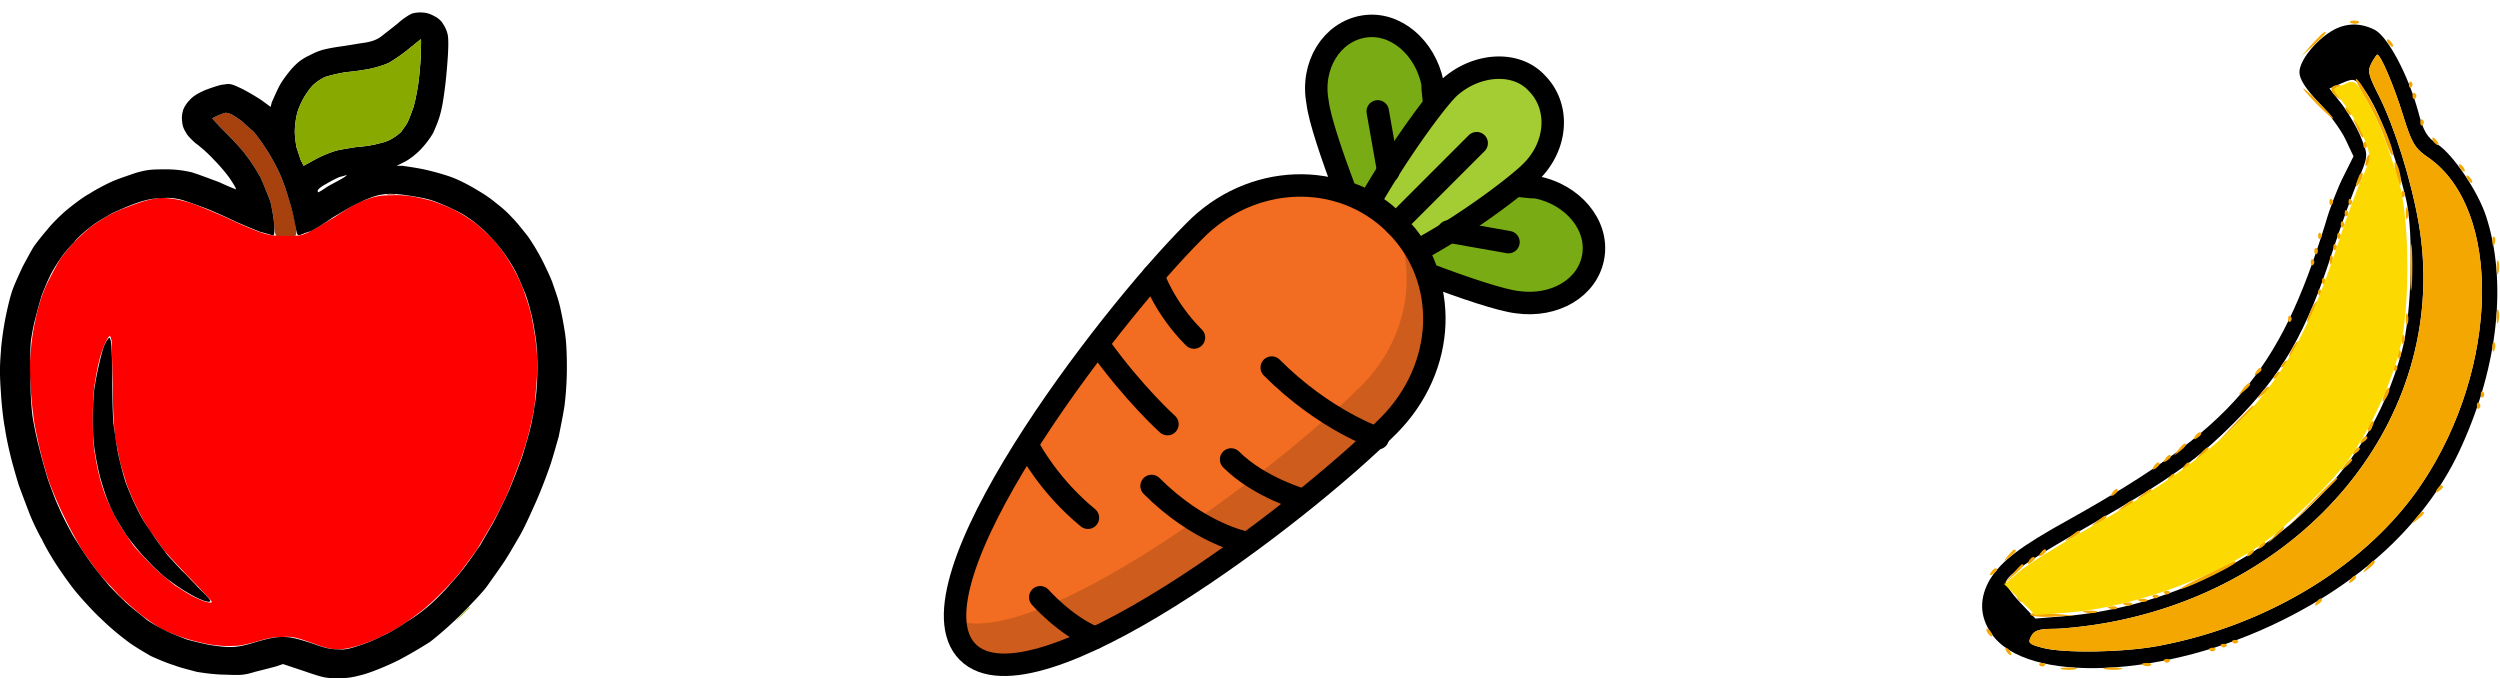 <svg xmlns="http://www.w3.org/2000/svg" width="188pt" height="68" viewBox="0 -51 188 51"><g id="page1"><g fill-rule="evenodd"><path fill="#a7410e" d="M16.453-42.34c-.219.086-.441.223-.484.223-.047 0 .398.484.972 1.062.575.575 1.286 1.328 1.594 1.77.313.398.797 1.152 1.063 1.64.222.485.53 1.286.71 1.727a13 13 0 0 1 .31 1.727c0 .488.089.886.175.93.047.046.402.09.754.09.531 0 .664-.044.71-.177.044-.09 0-.535-.089-1.02-.09-.444-.309-1.327-.531-1.905-.176-.621-.489-1.461-.711-1.903-.219-.445-.617-1.195-.93-1.64a12 12 0 0 0-.93-1.286 15 15 0 0 1-.886-.796c-.266-.176-.575-.399-.75-.489a1.5 1.5 0 0 0-.446-.133c-.086 0-.308.09-.53.18m12.668 5.98h.531c.18-.046.047-.046-.265-.046-.266 0-.399 0-.266.047M14.238-7.436c.313.265.578.53.578.53.043 0-.18-.265-.488-.53-.265-.313-.531-.579-.574-.579-.047 0 .176.266.484.579M8.836-6.29c.266.312.531.578.574.578.047 0-.176-.266-.484-.578-.313-.266-.578-.531-.578-.531-.043 0 .18.265.488.53"/><path fill="red" d="M27.836-36.094c-.398.133-.883.309-1.016.399-.18.086-.933.53-1.64 1.015-.754.446-1.64.977-1.992 1.153-.579.265-.711.265-1.727.265-.887 0-1.2-.043-1.863-.265-.399-.133-1.594-.621-2.567-1.106-1.02-.445-2.172-.93-2.57-1.062-.399-.133-1.063-.313-1.504-.356-.668-.09-.934-.09-1.598.043-.441.09-1.238.356-1.77.578a9.7 9.7 0 0 0-1.64.75c-.351.223-.93.578-1.195.797-.309.27-.797.711-1.152 1.067-.352.351-.797.93-1.063 1.28a24 24 0 0 0-.797 1.466 9.5 9.5 0 0 0-.664 1.547c-.133.445-.355 1.199-.441 1.73-.133.531-.266 1.461-.313 2.082-.086.664-.086 1.68-.043 2.48.043.75.133 1.86.223 2.434.043.578.266 1.55.398 2.172.133.617.442 1.77.707 2.613.266.797.84 2.125 1.243 2.922.398.844 1.015 1.95 1.37 2.524.4.578.977 1.375 1.286 1.773A52 52 0 0 0 9.19-6.02c.575.575 1.418 1.282 1.817 1.547.398.313.973.664 1.281.844.313.133 1.02.442 1.598.617.531.18 1.414.399 1.992.489.621.09 1.238.132 1.77.09.488 0 1.152-.18 1.773-.356.754-.223 1.152-.309 1.816-.309.754-.047.93 0 2.215.442 1.02.398 1.504.488 1.95.488.35 0 .929-.09 1.328-.223.398-.09 1.062-.351 1.503-.53.446-.224 1.196-.575 1.641-.84a22 22 0 0 0 1.637-1.153c.445-.313 1.152-.973 1.597-1.418a25 25 0 0 0 1.461-1.594c.352-.441.93-1.242 1.285-1.726.31-.532.84-1.418 1.149-1.95.312-.53.797-1.507 1.11-2.171.265-.622.706-1.77.972-2.48a22 22 0 0 0 .71-2.302 30 30 0 0 0 .4-1.906c.042-.488.132-1.46.175-2.125.043-.71.043-1.684-.043-2.348-.047-.62-.223-1.55-.312-2.039a11 11 0 0 0-.485-1.726c-.133-.488-.445-1.195-.664-1.637a17 17 0 0 0-.886-1.508 11 11 0 0 0-1.153-1.418c-.398-.351-.93-.886-1.285-1.105-.309-.223-.93-.621-1.371-.844a14 14 0 0 0-1.508-.617c-.355-.133-1.02-.266-1.418-.356-.441-.09-1.195-.175-1.726-.132-.754 0-1.106.043-1.684.222M7.906-25.199c-.133.308-.355.887-.441 1.328-.133.441-.266 1.285-.356 1.816-.09.575-.132 1.727-.132 2.524 0 .886.043 1.992.132 2.523.09.535.223 1.332.356 1.774.086.441.351 1.242.574 1.773s.621 1.371.93 1.86c.308.53.797 1.238 1.11 1.683.35.398.972 1.063 1.413 1.504.445.445 1.2 1.062 1.64 1.418.49.309 1.153.754 1.552.93.398.18.797.355.972.355.18.043.266.043.266-.047 0-.043-.707-.797-1.504-1.637a54 54 0 0 1-2.082-2.214 31 31 0 0 0-1.063-1.461 20 20 0 0 1-.976-1.727A21 21 0 0 1 9.5-14.66c-.133-.485-.398-1.238-.488-1.68-.086-.445-.266-1.242-.352-1.816-.09-.664-.18-2.04-.18-3.942-.043-1.64-.085-3.101-.085-3.28-.047-.177-.09-.352-.133-.352-.09 0-.223.265-.356.53"/><path d="M31.07-50.004c-.222.047-.754.398-1.195.797-.445.355-1.02.797-1.242.977-.309.218-.664.351-1.195.44-.399.048-1.329.224-2.036.313-1.062.176-1.418.266-2.082.618-.578.265-.93.53-1.375 1.02-.308.355-.75.929-.972 1.374-.223.442-.446.973-.532 1.149l-.09.355-.663-.488a16 16 0 0 0-1.508-.883c-.75-.355-.883-.398-1.328-.312-.266 0-.883.222-1.372.398-.62.266-.976.488-1.242.797-.218.222-.441.578-.484.797a1.85 1.85 0 0 0-.047.843c0 .223.133.575.266.754.09.22.445.575.754.84.308.223.93.754 1.328 1.196.398.398.976 1.062 1.242 1.46s.484.754.441.797c0 0-.574-.218-1.238-.531-.71-.266-1.64-.617-2.082-.75a8.4 8.4 0 0 0-2.04-.223c-1.062 0-1.37.043-2.167.266-.488.176-1.332.441-1.816.664-.489.223-1.243.621-1.641.887-.441.222-1.195.797-1.684 1.195-.53.441-1.195 1.106-1.504 1.508a19 19 0 0 0-1.02 1.281c-.222.356-.573 1.02-.839 1.508-.223.488-.578 1.238-.754 1.727-.18.488-.398 1.418-.531 2.082s-.313 1.816-.356 2.613c-.09 1.062-.09 1.77 0 3.012.043.84.176 2.082.309 2.746.09.664.313 1.636.445 2.172.133.53.399 1.46.575 2.035.222.62.578 1.55.796 2.125.223.578.664 1.508.977 2.039.266.574.797 1.46 1.152 1.992.352.531.973 1.418 1.414 1.95.446.53 1.243 1.417 1.817 1.948a20 20 0 0 0 1.906 1.641c.488.395 1.328.883 1.86 1.195.574.266 1.328.575 1.773.707.441.176 1.195.356 1.68.489.488.09 1.464.218 2.171.218 1.196.047 1.375.047 2.258-.218a84 84 0 0 0 1.551-.399l.531-.18 1.594.532c1.418.488 1.64.535 2.48.535.797 0 1.11-.047 2.082-.313.711-.222 1.684-.62 2.57-1.062a34 34 0 0 0 2.348-1.371 26 26 0 0 0 2.301-2.04c.754-.753 1.684-1.726 1.996-2.171.309-.442.883-1.238 1.239-1.77.355-.53.886-1.46 1.195-1.992.312-.531.797-1.598 1.11-2.305.35-.753.796-1.906 1.062-2.656.265-.71.574-1.863.754-2.48.133-.664.351-1.73.441-2.348.09-.71.176-1.773.176-2.836 0-1.152-.043-2.082-.176-2.836-.09-.574-.266-1.504-.398-1.992-.133-.531-.399-1.238-.532-1.637-.132-.355-.488-1.11-.754-1.64a17 17 0 0 0-1.062-1.77c-.355-.445-.84-1.066-1.152-1.375a8.4 8.4 0 0 0-1.153-1.062 10 10 0 0 0-1.46-1.02c-.485-.309-1.329-.754-1.903-.973-.578-.222-1.55-.488-2.172-.62s-1.328-.223-1.594-.266h-.441l.531-.266c.309-.133.84-.531 1.196-.887.398-.398.796-.93 1.02-1.328.175-.398.44-1.02.53-1.418.133-.441.266-1.285.352-1.992.09-.664.18-1.773.223-2.437.043-.797.043-1.371-.043-1.637a2.4 2.4 0 0 0-.356-.754c-.09-.176-.398-.441-.62-.531-.22-.133-.575-.266-.798-.266-.265-.043-.62 0-.797.043m-.355 2.703a13 13 0 0 1-1.461 1.02c-.356.175-.973.351-1.371.441a18 18 0 0 1-1.863.266c-.575.09-1.282.265-1.547.355a3.4 3.4 0 0 0-.934.621c-.219.22-.531.664-.707.973s-.398.797-.488 1.152a6 6 0 0 0-.176 1.371c0 .399.09.977.133 1.196.09.265.222.668.308.933l.223.442.887-.489a9 9 0 0 1 1.46-.62c.266-.087 1.063-.22 1.684-.31.664-.042 1.371-.175 1.637-.265.266-.043.664-.176.887-.308.265-.133.62-.399.797-.579.132-.218.398-.53.488-.75.09-.18.265-.668.398-1.02.133-.398.266-1.108.356-1.64.086-.531.176-1.504.219-2.258 0-.707.046-1.285 0-1.285 0 0-.442.356-.93.754M16.453-42.34c-.219.086-.441.223-.484.223-.047 0 .398.484.972 1.062.575.575 1.286 1.328 1.594 1.77.313.398.797 1.152 1.063 1.64.222.485.53 1.286.71 1.727.133.488.266 1.285.31 1.77.042.668 0 .843-.09.843-.044 0-.485-.133-.973-.265a47 47 0 0 1-1.907-.797 34 34 0 0 0-2.078-.93 33 33 0 0 0-1.863-.664c-.707-.18-1.062-.18-1.684-.133-.484 0-1.105.133-1.726.352-.531.18-1.328.531-1.817.754-.484.265-1.238.707-1.636 1.02-.399.308-1.02.84-1.285 1.195-.309.308-.797.886-1.063 1.285s-.621.972-.754 1.285c-.176.351-.441.973-.62 1.46a47 47 0 0 0-.485 1.77 14 14 0 0 0-.313 1.641c-.043.398-.086 1.637-.043 2.7 0 1.152.09 2.437.176 3.015.09.574.313 1.637.488 2.3.176.712.489 1.817.664 2.391.223.621.579 1.598.84 2.13.223.573.711 1.46 1.02 2.034.355.578.886 1.418 1.242 1.907.309.44.887 1.195 1.285 1.636.352.446 1.063 1.2 1.547 1.594.488.445 1.2.977 1.508 1.242.308.223.93.574 1.37.797.446.223 1.153.488 1.599.664.44.133 1.195.309 1.636.399.489.09 1.196.18 1.64.18.575 0 1.02-.09 2.036-.4.93-.269 1.418-.355 1.95-.355.577 0 .929.086 2.081.442 1.063.398 1.508.488 2.04.488.53.043.882-.043 1.55-.266.442-.132 1.238-.441 1.727-.71.53-.22 1.37-.708 1.86-1.063a14 14 0 0 0 1.816-1.328c.44-.399 1.152-1.106 1.55-1.594.399-.441.973-1.11 1.239-1.508.312-.398.71-1.015.976-1.37.219-.4.664-1.153.973-1.684a61 61 0 0 0 1.11-2.258 49 49 0 0 0 1.105-2.836c.265-.887.62-2.082.707-2.656a22 22 0 0 0 .312-1.993c.043-.488.086-1.375.086-1.996 0-.617-.043-1.636-.133-2.168-.086-.578-.218-1.418-.351-1.859a12 12 0 0 0-.446-1.508c-.175-.398-.441-1.062-.617-1.418-.18-.398-.578-1.02-.844-1.418a12 12 0 0 0-1.285-1.547c-.441-.445-1.062-.976-1.414-1.199a7.6 7.6 0 0 0-1.418-.797c-.445-.218-1.195-.531-1.683-.664-.489-.133-1.328-.265-1.95-.351-.93-.09-1.152-.09-1.816.043-.398.09-1.062.355-1.504.574-.402.18-1.285.71-1.95 1.11a16 16 0 0 1-1.64 1.019c-.308.086-.62.218-.754.265-.265.086-.265.043-.441-.886a14 14 0 0 0-.531-2.04c-.176-.62-.489-1.46-.711-1.902-.219-.445-.617-1.195-.93-1.64a12 12 0 0 0-.93-1.286 15 15 0 0 1-.886-.796c-.266-.176-.575-.399-.75-.489a1.5 1.5 0 0 0-.446-.133c-.086 0-.308.09-.53.18m9.082 4.649c-.223.09-.664.312-1.02.53-.355.18-.62.4-.62.49s0 .132.046.132c0 0 .266-.133.575-.355.265-.176.797-.442 1.105-.618.313-.18.488-.312.445-.312-.09 0-.312.09-.53.133M7.863-25.066c-.133.265-.312 1.02-.445 1.593-.133.575-.309 1.508-.356 1.992a31 31 0 0 0-.085 2.04c0 .62.043 1.593.132 2.214.09.622.266 1.504.399 2.036.133.488.355 1.199.488 1.55.133.399.399.977.574 1.329.176.355.621 1.066.93 1.55.355.489 1.063 1.375 1.594 1.907.488.53 1.285 1.285 1.773 1.593.442.356 1.238.84 1.727 1.106.531.27.976.445 1.152.398.176 0 .09-.176-1.062-1.281a73 73 0 0 1-2.082-2.215c-.399-.531-1.02-1.375-1.329-1.86a12 12 0 0 1-1.02-1.73 24 24 0 0 1-.796-1.86 22 22 0 0 1-.578-2.214c-.133-.621-.266-1.684-.352-2.258-.047-.62-.09-2.125-.09-3.367 0-1.238-.042-2.434-.09-2.656 0-.223-.085-.399-.132-.399-.043 0-.219.22-.352.532"/><path fill="#8a0" d="M30.715-47.3c-.485.398-1.149.84-1.461 1.019-.356.175-.973.351-1.371.441a18 18 0 0 1-1.863.266c-.575.09-1.282.265-1.547.355a3.4 3.4 0 0 0-.934.621c-.219.22-.531.664-.707.973s-.398.797-.488 1.152a6 6 0 0 0-.176 1.371c0 .399.09.977.133 1.196.09.265.222.668.308.933l.223.442.887-.489a9 9 0 0 1 1.46-.62c.266-.087 1.063-.22 1.684-.31.664-.042 1.371-.175 1.637-.265.266-.043.664-.176.887-.308.265-.133.62-.399.797-.579.132-.218.398-.53.488-.75.09-.18.265-.668.398-1.02.133-.398.266-1.108.356-1.64.086-.531.176-1.504.219-2.258 0-.707.046-1.285 0-1.285 0 0-.442.356-.93.754m3.988 42.519-.531.574.574-.531c.309-.309.578-.574.578-.574l-.047-.043z"/></g><path fill="#79ac14" d="M102.941-35.715c1.461-2.527 3.454-5.45 4.914-7.308 0-.532-.132-1.063-.132-1.73-.532-2.657-2.789-4.65-5.18-4.25-2.395.398-3.988 2.921-3.457 5.714.133 1.195 1.062 3.984 2.129 6.773.531.133 1.195.403 1.726.801"/><path fill="none" stroke="#000" stroke-linecap="round" stroke-linejoin="round" stroke-width="1.688" d="M102.941-35.715c1.461-2.527 3.454-5.45 4.914-7.308 0-.532-.132-1.063-.132-1.73-.532-2.657-2.789-4.65-5.18-4.25-2.395.398-3.988 2.921-3.457 5.714.133 1.195 1.062 3.984 2.129 6.773.531.133 1.195.403 1.726.801"/><path fill="#79ac14" d="M106.527-32.129c2.528-1.46 5.45-3.453 7.309-4.918.531 0 1.062.133 1.727.133 2.66.531 4.652 2.793 4.253 5.184-.398 2.39-2.921 3.851-5.714 3.453-1.196-.133-3.985-1.063-6.778-2.125-.133-.532-.398-1.196-.797-1.727"/><path fill="none" stroke="#000" stroke-linecap="round" stroke-linejoin="round" stroke-width="1.688" d="M106.527-32.129c2.528-1.46 5.45-3.453 7.309-4.918.531 0 1.062.133 1.727.133 2.66.531 4.652 2.793 4.253 5.184-.398 2.39-2.921 3.851-5.714 3.453-1.196-.133-3.985-1.063-6.778-2.125-.133-.532-.398-1.196-.797-1.727"/><path fill="#a4cd34" d="M104.934-34.121a5.9 5.9 0 0 1 1.593 1.992c3.325-1.727 7.442-4.785 8.637-5.98 1.992-1.993 2.125-4.914.399-6.645-1.594-1.727-4.649-1.46-6.641.402-1.199 1.196-4.121 5.313-5.981 8.637q1.195.598 1.993 1.594"/><path fill="none" stroke="#000" stroke-linecap="round" stroke-linejoin="round" stroke-width="1.688" d="M104.934-34.121a5.9 5.9 0 0 1 1.593 1.992c3.325-1.727 7.442-4.785 8.637-5.98 1.992-1.993 2.125-4.914.399-6.645-1.594-1.727-4.649-1.46-6.641.402-1.199 1.196-4.121 5.313-5.981 8.637q1.195.598 1.993 1.594"/><path fill="#f26d21" d="M104.934-34.121c-4.118-4.121-10.895-3.856-15.149.531-6.64 6.645-21.922 26.707-17.008 31.625 4.918 4.914 24.98-10.367 31.625-17.008 4.383-4.386 4.653-11.03.532-15.148"/><path fill="#ce5c1c" d="M104.934-34.121c1.726 3.852.796 8.77-2.524 12.09-6.246 6.246-24.316 19.93-30.562 17.672 0 1.062.265 1.859.93 2.394 4.917 4.914 24.98-10.367 31.624-17.008 4.383-4.254 4.653-11.03.532-15.148"/><g fill="none" stroke="#000" stroke-linecap="round" stroke-linejoin="round" stroke-width="1.688"><path d="M103.605-18.043s-3.988-1.328-7.972-5.316m-7.84 4.254s-2.524-2.262-5.184-5.98m15.414 11.691s-3.32-.93-5.445-3.055m1.062 6.246s-3.456-.664-7.042-4.254m-9.168-2.789s1.46 2.789 4.382 5.18M86.73-30.27s.797 2.391 3.055 4.653M78.227-6.086s1.859 2.125 4.117 3.055m28.703-37.203-6.113 6.113m-1.329-8.504.797 4.516m9.036 5.316-4.516-.797"/><path d="M104.934-34.121c-4.118-4.121-10.895-3.856-15.149.531-6.64 6.645-21.922 26.707-17.008 31.625 4.918 4.914 24.98-10.367 31.625-17.008 4.383-4.386 4.653-11.03.532-15.148"/></g><g fill-rule="evenodd"><path d="M175.309-48.648c-1.246.77-2.391 2.23-2.391 3.082 0 .504.453 1.222 1.41 2.23.77.824 1.699 2.074 2.043 2.793l.613 1.3-.746 1.49c-.422.823-1.035 2.39-1.351 3.507-3.485 11.32-7.043 15.465-19.215 22.27-3.801 2.097-5.129 3.136-6.008 4.515-.824 1.383-.824 2.793.082 4.094 2.602 3.855 13.125 3.375 21.871-.985 6.403-3.16 11.082-7.703 13.5-13.101 2.762-6.082 3.426-12.434 1.832-17.297-.609-1.863-2.472-4.625-3.64-5.395-.797-.53-1.063-.957-1.461-2.472-.746-2.739-2.285-5.633-3.27-6.14-1.09-.56-2.23-.532-3.269.109m3.031 2.39c-.32.586-.238.903.531 2.418 1.195 2.363 2.473 6.457 3.027 9.7 2.395 14.058-7.996 27.265-23.625 30.003-1.351.239-3.109.426-3.878.426-1.063 0-1.434.133-1.649.555-.266.508-.183.586.774.851 1.566.453 6.191.375 8.847-.132 8.293-1.567 15.785-6.192 19.797-12.25 5.797-8.692 6.008-20.622.426-24.477-1.008-.691-1.223-1.063-1.887-3.188-.664-2.152-1.672-4.543-1.937-4.543-.028 0-.243.29-.426.637m-2.235 1.516-.929.398.984 1.246c.504.692 1.168 1.836 1.434 2.555.508 1.273.508 1.273-.371 3.348-.453 1.14-1.25 3.375-1.754 4.914-1.992 6.246-3.852 9.46-7.492 13.101-2.821 2.817-4.707 4.149-10.551 7.524-4.703 2.683-6.352 3.797-6.567 4.383-.078.187.403.878 1.039 1.566l1.168 1.223 2.235-.184c6.562-.559 13.097-3.348 17.75-7.629 3.801-3.508 6.273-7.52 7.574-12.305.742-2.734.902-8.98.293-11.503-.957-3.907-2.234-7.126-3.348-8.426-.507-.559-.613-.586-1.465-.211"/><path fill="#f5a701" d="M176.824-49.262c.211.082.453.055.559-.027.082-.105-.078-.16-.371-.16-.348.027-.399.082-.188.187m-2.949 1.567-.824.933.929-.824c.504-.48.907-.879.907-.93 0-.215-.215-.027-1.012.82m5.715-.051c.105.133.238.266.316.266.082 0 .055-.133-.023-.266-.11-.16-.242-.293-.32-.293-.083 0-.083.133.027.293m-1.25 1.488c-.32.586-.238.903.531 2.418 1.195 2.363 2.473 6.457 3.027 9.7 2.395 14.058-7.996 27.265-23.625 30.003-1.351.239-3.109.426-3.878.426-1.063 0-1.434.133-1.649.555-.266.508-.183.586.774.851 1.566.453 6.191.375 8.847-.132 8.293-1.567 15.785-6.192 19.797-12.25 5.797-8.692 6.008-20.622.426-24.477-1.008-.691-1.223-1.063-1.887-3.188-.664-2.152-1.672-4.543-1.937-4.543-.028 0-.243.29-.426.637m-.453 2.656c.531.88 1.172 2.235 1.437 3.004s.531 1.356.582 1.274c.348-.317-2.047-5.313-2.711-5.739-.16-.078.16.56.692 1.461m3.269-1.035c0 .211.078.293.188.184a.26.26 0 0 0 0-.371c-.11-.106-.188-.028-.188.187m-5.82.266c-.078.133.078.426.348.637.449.347.449.32.132-.078-.32-.399-.32-.508 0-.641.239-.078.262-.133.024-.156-.184 0-.426.078-.504.238m-1.141 1.168c.61.613 1.168 1.117 1.246 1.117.082 0-.371-.504-.98-1.117-.613-.637-1.172-1.14-1.25-1.14s.371.503.984 1.14m7.227-.582c0 .21.105.289.215.183a.26.26 0 0 0 0-.37c-.11-.106-.215-.028-.215.187m-4.969 1.14c.106.16.238.293.317.293.082 0 .082-.132-.024-.293-.105-.16-.238-.292-.32-.292-.078 0-.055.132.027.292m.742 1.145c.399.875.532 1.035.532.664 0-.16-.184-.531-.422-.824-.426-.531-.426-.504-.11.16m4.813-.293c0 .211.078.293.183.184a.25.25 0 0 0 0-.371c-.105-.106-.183-.028-.183.187m.98 1.434c.11.132.242.265.321.265.082 0 .082-.133-.028-.265-.105-.16-.238-.293-.316-.293-.082 0-.055.133.023.293m-5.261.265c0 .215.109.293.214.188a.33.33 0 0 0 0-.375c-.105-.106-.214-.024-.214.187m.214 1.117c-.105.477-.082.586.133.371a.77.77 0 0 0 .188-.663c-.082-.212-.215-.079-.321.292m2.125.32c0 .239.106.743.239 1.141.187.559.215.586.242.133 0-.32-.109-.824-.242-1.14-.16-.348-.239-.399-.239-.133m4.918.266c.106.157.239.29.317.29.082 0 .054-.133-.028-.29-.105-.132-.238-.265-.316-.265s-.055.133.027.265m-7.629.743c-.292.691-.21.879.133.32.16-.293.239-.586.16-.664-.054-.082-.21.078-.293.344m8.211.132c.082.133.243.266.293.266.082 0 .082-.133-.023-.266-.082-.16-.242-.293-.32-.293-.082 0-.055.133.05.293m-4.996 1.118c0 .21.11.293.215.183.078-.078.078-.265 0-.37-.105-.106-.215-.028-.215.187m-5.394.582c0 .214.082.293.187.187a.256.256 0 0 0 0-.371c-.105-.105-.187-.027-.187.184m1.437 0c0 .214.078.293.184.187a.26.26 0 0 0 0-.371c-.106-.105-.184-.027-.184.184m4.305.851c0 .399.051.559.133.348.078-.188.078-.508 0-.719-.082-.187-.133-.027-.133.371m-4.598 0c0 .215.078.293.188.188a.26.26 0 0 0 0-.371c-.11-.11-.188-.028-.188.183m-.293.852c0 .21.078.293.188.187a.263.263 0 0 0 0-.375c-.11-.105-.188-.027-.188.188m-1.699.851c0 .211.078.29.184.184a.26.26 0 0 0 0-.371c-.106-.106-.184-.028-.184.187m1.434 0c0 .211.078.29.187.184a.256.256 0 0 0 0-.371c-.109-.106-.187-.028-.187.187m5.5 2.418c0 1.567.027 2.153.105 1.328.055-.824.055-2.101 0-2.843-.078-.72-.105-.055-.105 1.515m6.168-1.968c0 .32.078.398.16.16.078-.188.078-.453 0-.532-.11-.105-.188.078-.16.371m-11.961.398c0 .215.082.293.187.187a.256.256 0 0 0 0-.37c-.105-.11-.187-.028-.187.183m-1.434.293c0 .215.106.293.211.187a.31.31 0 0 0 0-.37c-.105-.11-.211-.028-.211.183m1.168.719c.027.343.078.398.16.183.106-.21.078-.449 0-.554-.105-.082-.16.078-.16.37m-1.433.133c0 .21.078.292.183.183a.25.25 0 0 0 0-.371c-.105-.105-.183-.027-.183.188m13.976.425c0 .477.055.61.133.344.082-.266.082-.664 0-.852-.078-.183-.133.028-.133.508m-13.129.98c0 .216.082.294.188.188.105-.078.105-.265 0-.37-.106-.11-.188-.028-.188.183m-.289.852c0 .215.078.293.184.215a.296.296 0 0 0 0-.402c-.106-.106-.184 0-.184.187m-.531 1.301c-.453 1.04-.375 1.277.133.32.238-.453.398-.851.316-.93-.051-.054-.266.212-.449.61m13.949.559c0 .48.055.613.133.347.082-.265.082-.664 0-.851-.078-.188-.133.027-.133.504m-6.828.133c0 .398.051.558.133.374.078-.214.078-.53 0-.718-.082-.188-.133-.028-.133.343m-8.852 0c0 .214.082.292.188.187a.26.26 0 0 0 0-.371c-.106-.106-.188-.027-.188.183m8.532 1.597c.027.317.082.399.187.156.078-.183.055-.449-.027-.53-.106-.106-.16.081-.16.374m-8.262.688c-.16.32-.242.558-.16.558.078 0 .289-.238.449-.558.16-.317.238-.582.16-.582-.082 0-.265.265-.449.582m15.094-.133c0 .348.078.398.16.187.078-.21.078-.453 0-.558-.11-.078-.188.082-.16.37m-7.098.586c0 .32.078.398.16.16.078-.188.078-.453-.027-.531-.078-.106-.16.05-.133.37m-8.742.718c-.106.211-.055.266.133.133.183-.105.343-.265.343-.32 0-.238-.265-.133-.476.188m8.426.239c0 .21.078.293.183.187.106-.082.106-.27 0-.375-.105-.105-.183-.023-.183.188m-10.395.344c-.133.187-.078.242.109.109.344-.188.45-.453.211-.453-.078 0-.211.16-.32.344m1.41.265c-.133.215-.078.266.133.133.32-.211.426-.45.188-.45-.055 0-.215.16-.321.317m-2.418 1.04c-.343.448-.343.448.106.105.48-.371.609-.61.398-.61-.078 0-.293.211-.504.504m1.407.265c-.344.45-.344.476.109.133.476-.371.637-.614.398-.614-.054 0-.293.215-.507.48m9.328-.055c-.289.719-.211.906.132.32.161-.265.243-.558.161-.636-.078-.082-.211.078-.293.316m7.203.133c0 .215.082.293.187.188a.256.256 0 0 0 0-.372c-.105-.109-.187-.027-.187.184m-.293.852c0 .21.082.293.187.187a.26.26 0 0 0 0-.375c-.105-.105-.187-.027-.187.188m-18.336 1.488-1.406 1.515 1.488-1.437c1.379-1.3 1.617-1.566 1.406-1.566-.055 0-.719.69-1.488 1.488m10.23-.055c-.105.188-.132.375-.05.453.078.078.211-.054.293-.293.21-.504.05-.61-.243-.16m-13.101.879c-.106.211-.051.266.133.133.187-.106.347-.266.347-.32 0-.239-.265-.133-.48.187m12.519.293c-.132.21-.082.266.133.133.184-.11.317-.266.317-.32 0-.239-.239-.133-.45.187m-13.793.742c-.347.453-.347.453.106.106.476-.371.637-.61.398-.61-.078 0-.293.239-.504.504m1.567.426-.531.637.636-.532c.348-.316.641-.582.641-.636 0-.239-.242-.082-.746.531m11.668-.32c-.133.215-.082.265.105.133.348-.212.453-.45.211-.45-.078 0-.211.133-.316.317m-14.219.586c-.133.187-.078.238.133.105.16-.105.32-.238.32-.32 0-.239-.238-.13-.453.215m13.5.453c-.371.449-.344.449.105.105.454-.37.614-.613.372-.613-.051 0-.262.215-.477.508m-14.352.105c-.132.211-.078.238.133.133.16-.105.321-.266.321-.348 0-.238-.266-.105-.454.215m2.262 0c-.109.211-.082.238.133.133.184-.105.316-.266.316-.348 0-.238-.238-.105-.449.215m-1.117.852c-.133.21-.078.265.105.133.188-.11.344-.266.344-.348 0-.211-.265-.106-.449.215m10.656 1.886-1.836 1.91 1.914-1.831c1.067-1.012 1.942-1.887 1.942-1.942 0-.183-.293.082-2.02 1.863m9.516-1.039c-.137.215-.082.266.133.133.156-.105.316-.265.316-.316 0-.242-.238-.133-.449.183m-24.449.293c-.133.215-.082.239.132.133.184-.133.317-.265.317-.344 0-.242-.238-.109-.449.211m2.285.106c-.531.426-.531.426.078.133.371-.157.637-.371.637-.426 0-.238-.133-.156-.715.293m-1.41.851c-.532.426-.532.426.082.133.343-.16.636-.37.636-.426 0-.238-.16-.16-.718.293m22.004.903c-.372.453-.344.48.105.11.48-.376.613-.587.371-.587-.051 0-.266.211-.476.477m-23.997.242c-.531.422-.531.422.079.133.347-.16.636-.375.636-.453 0-.215-.133-.133-.715.32m13.34 1.062-.531.637.637-.558c.586-.504.769-.743.531-.743-.051 0-.344.29-.637.664m-15.332.079c-.535.425-.535.425.078.132.344-.187.637-.37.637-.453 0-.21-.133-.156-.715.32m14.192.742c-.11.187-.082.242.129.11.187-.11.32-.24.32-.321 0-.238-.238-.133-.449.21m-18.899.719c-.371.453-.344.48.11.105.476-.371.609-.582.371-.582-.055 0-.266.21-.481.476m2.418-.16c-.133.214-.078.242.137.132.156-.105.316-.265.316-.344 0-.238-.238-.105-.453.211m15.629 0c-.133.214-.078.242.133.132.183-.105.316-.265.316-.344 0-.238-.238-.105-.449.211m-16.476.558c-.133.215-.083.266.132.133.16-.106.321-.266.321-.317 0-.242-.27-.132-.453.184m13.101 1.144c-1.25.61-1.969 1.036-1.57.93.851-.238 3.988-1.781 3.988-1.965 0-.187.211-.27-2.418 1.035m12.328-.69c-.371.452-.344.476.11.132.476-.371.609-.61.371-.61-.055 0-.266.211-.481.477m-26.707.585-.691.77.773-.692c.742-.637.93-.879.692-.879-.055 0-.403.375-.774.801m-1.566-.187c-.133.21-.078.265.133.132.16-.105.32-.265.32-.32 0-.238-.242-.133-.453.188m27 .585c-.133.211-.078.239.133.133.16-.133.32-.265.32-.347 0-.239-.242-.106-.453.214m-13.953.98c.105.11.265.11.375 0 .105-.077.023-.183-.188-.183-.215 0-.293.106-.187.184m-11.028.4c.078.16.239.265.321.265.078 0 .05-.106-.028-.266-.105-.156-.265-.289-.32-.289-.078 0-.078.133.027.29m10.176-.106c.109.105.27.105.375 0 .106-.106.027-.184-.187-.184-.211 0-.293.078-.188.184m-1.008.293c.211.078.453.078.559-.027.078-.079-.078-.16-.371-.133-.348 0-.399.082-.188.16m13.262.133c-.133.215-.078.265.105.132.188-.105.344-.265.344-.343 0-.215-.265-.11-.449.21m-14.379.16c.188.078.453.054.531-.028.11-.105-.078-.16-.371-.16-.316.028-.398.082-.16.188m-1.141.265c.211.079.45.079.532 0 .105-.105-.055-.187-.371-.16-.321 0-.403.082-.161.16m-5.953.477c.133.133.93.188 1.782.133l1.511-.078-1.754-.16c-.98-.079-1.671-.028-1.539.105m4.09-.184c.27.079.668.079.852 0 .187-.082-.028-.132-.504-.132-.481 0-.637.05-.348.132m-7.332 1.516c.106.156.238.29.317.29.082 0 .082-.134-.024-.29-.105-.16-.238-.293-.32-.293-.078 0-.055.133.027.293m18.442.742a.26.26 0 0 0 .375 0c.105-.078.023-.187-.188-.187-.215 0-.293.11-.187.187m-.848.293c.078.106.266.106.371 0s.027-.187-.188-.187c-.21 0-.292.082-.183.187m-16.16.371c.082.16.242.293.32.293s.055-.133-.055-.293c-.078-.133-.238-.265-.316-.265-.055 0-.055.132.051.265m15.281-.078a.29.29 0 0 0 .398 0c.106-.11 0-.187-.183-.187-.215 0-.293.078-.215.187m-3.402.848c.105.11.265.11.375 0 .105-.106.023-.184-.188-.184-.215 0-.293.078-.187.184m-9.379.293c.105.105.293.105.371 0 .105-.106.027-.184-.188-.184-.211 0-.293.078-.183.184m7.812 0c.211.082.449.082.559-.028.078-.105-.082-.156-.371-.156-.348.024-.403.078-.188.184m-6.14.293c.293.054.746.054 1.011 0 .266-.078.051-.133-.504-.133-.535 0-.773.055-.507.133m3.296 0c.344.054.848.054 1.118 0 .293-.078 0-.133-.637-.133-.613 0-.852.055-.481.133"/><path fill="#fcd900" d="m176.105-44.586-.636.32 1.011 1.356c.532.746 1.168 1.887 1.407 2.578.426 1.14.398 1.277-.239 2.656-.371.77-1.277 3.27-2.019 5.555-3.348 10.152-7.281 14.535-18.922 21.047-2.07 1.168-4.254 2.55-4.863 3.058l-1.117.954 1.144 1.144 1.168 1.168 2.473-.184c4.543-.347 10.734-2.5 14.429-5.05 2.02-1.383 5.45-4.73 6.805-6.645 1.567-2.258 3.055-5.445 3.719-8.105.797-3.133.746-9.883-.078-12.649-.852-2.816-1.621-4.781-2.5-6.246-.797-1.379-.824-1.406-1.782-.957"/></g></g></svg>